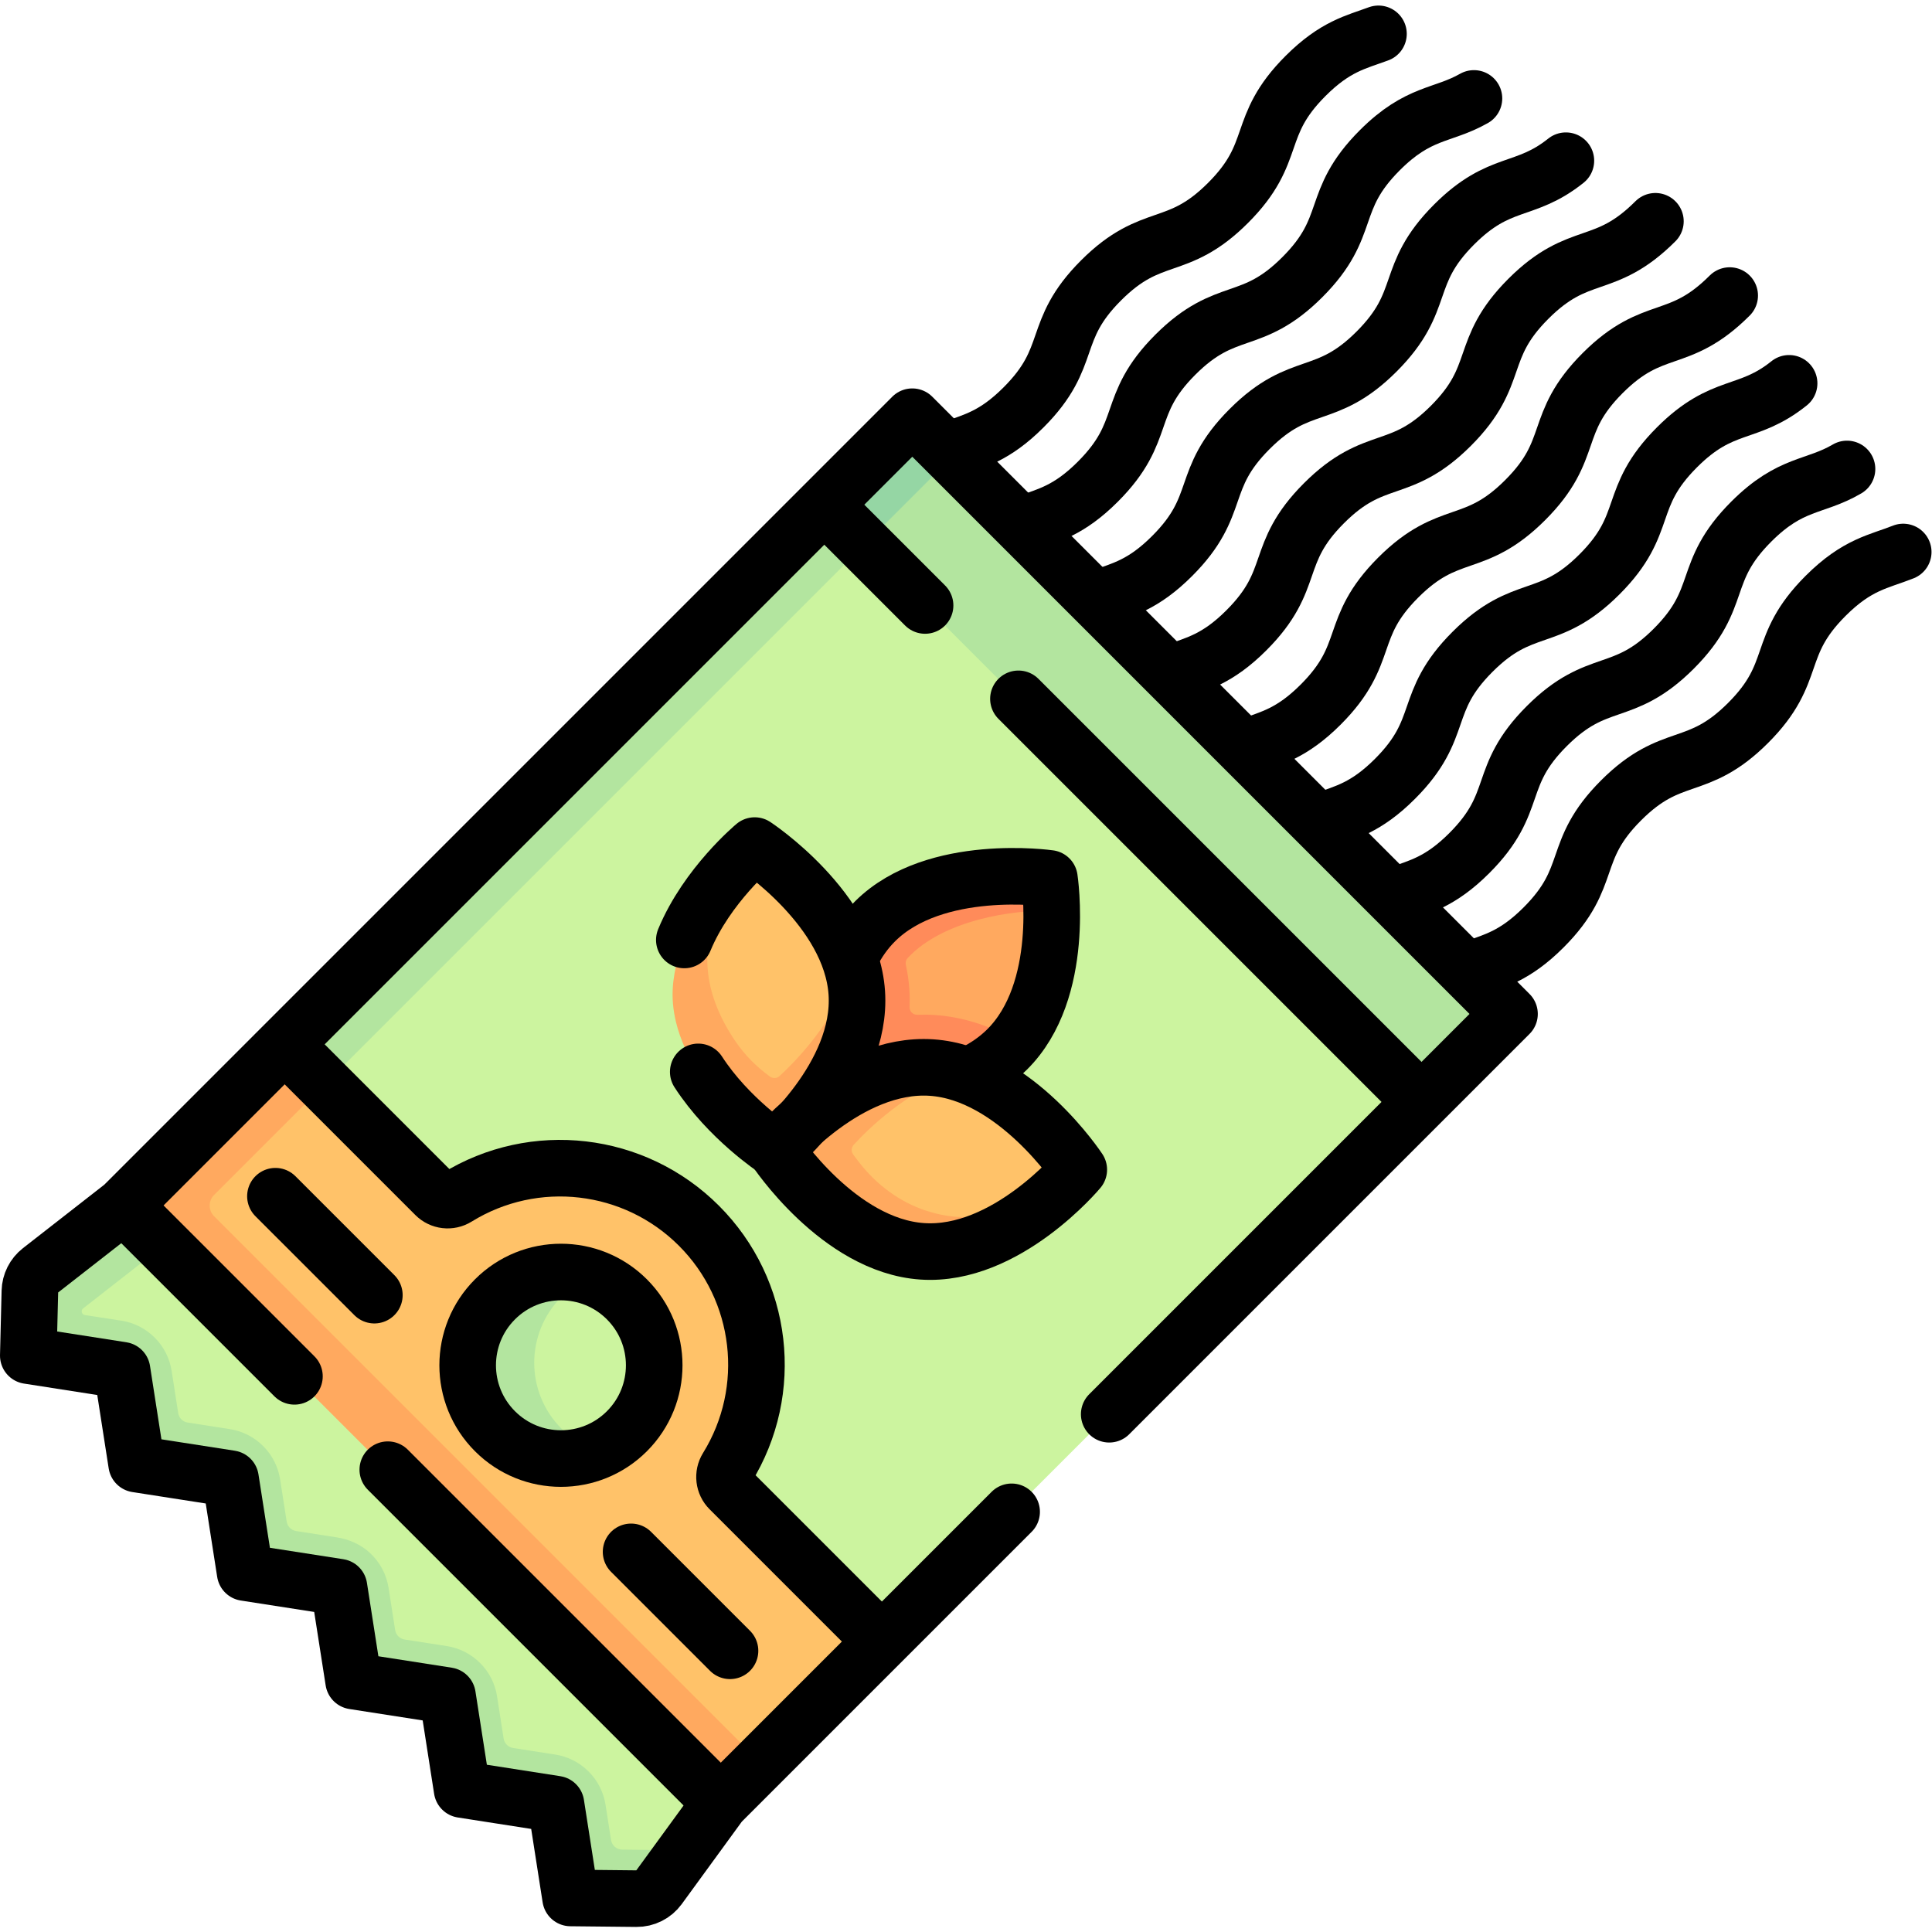 <?xml version="1.0" encoding="UTF-8" standalone="no"?>
<!-- Created with Inkscape (http://www.inkscape.org/) -->

<svg
   version="1.1"
   id="svg12663"
   xml:space="preserve"
   width="682.667"
   height="682.667"
   viewBox="0 0 682.667 682.667"
   xmlns="http://www.w3.org/2000/svg"
   xmlns:svg="http://www.w3.org/2000/svg"><defs
     id="defs12667"><clipPath
       clipPathUnits="userSpaceOnUse"
       id="clipPath12677"><path
         d="M 0,512 H 512 V 0 H 0 Z"
         id="path12675" /></clipPath></defs><g
     id="g12669"
     transform="matrix(1.333,0,0,-1.333,0,682.667)"><g
       id="g12671"><g
         id="g12673"
         clip-path="url(#clipPath12677)"><g
           id="g12679"
           transform="translate(398.688,241.901)"><path
             d="m 0,0 -21.906,-21.906 -81.23,71.472 -76.462,86.219 21.284,21.529 c 0.778,0.778 2.05,0.778 2.828,0 l 9.192,-8.192 L 0,2.828 C 0.777,2.051 0.777,0.778 0,0"
             style="fill:#b3e59f;fill-opacity:1;fill-rule:nonzero;stroke:none"
             id="path12681" /></g><g
           id="g12683"
           transform="translate(169.702,9.804)"><path
             d="m 0,0 -14.944,0.151 c -1.467,0.015 -2.708,1.088 -2.934,2.538 l -3.146,20.199 c -0.202,1.289 -1.213,2.301 -2.503,2.502 l -20.559,3.201 c -1.29,0.2 -2.303,1.213 -2.503,2.503 l -3.194,20.55 c -0.2,1.291 -1.213,2.303 -2.504,2.503 l -20.55,3.195 c -1.29,0.201 -2.303,1.213 -2.503,2.503 l -3.201,20.557 c -0.2,1.29 -1.213,2.303 -2.504,2.503 l -20.542,3.189 c -1.291,0.2 -2.304,1.212 -2.504,2.503 l -3.201,20.556 c -0.2,1.29 -1.213,2.303 -2.503,2.503 l -20.551,3.195 c -1.29,0.201 -2.302,1.213 -2.503,2.503 l -3.194,20.55 c -0.201,1.29 -1.213,2.303 -2.503,2.504 l -20.086,3.125 c -1.488,0.233 -2.575,1.532 -2.537,3.039 l 1.358,13.422 c 0.05,2.171 1.068,4.193 2.78,5.523 l 22.174,15.098 L 50.878,366.394 207.08,210.191 64.032,67.144 41.085,50.686 21.305,24.453 21.188,24.3 12.127,11.867 3.553,3.047 C 2.174,1.159 2.333,-0.028 0,0"
             style="fill:#ccf49f;fill-opacity:1;fill-rule:nonzero;stroke:none"
             id="path12685" /></g><g
           id="g12687"
           transform="translate(252.394,391.023)"><path
             d="m 0,0 -23.32,-23.32 -8.798,1.486 -1.809,9.12 21.906,21.906 c 0.779,0.778 2.051,0.778 2.829,0 z"
             style="fill:#95d6a4;fill-opacity:1;fill-rule:nonzero;stroke:none"
             id="path12689" /></g><g
           id="g12691"
           transform="translate(174.62,11.78)"><path
             d="m 0,0 7.209,9.891 -16.922,0.173 c -1.466,0.016 -2.707,1.088 -2.933,2.538 l -1.454,9.304 c -0.523,3.38 -2.086,6.443 -4.497,8.854 -2.418,2.418 -5.472,3.973 -8.852,4.497 l -11.171,1.741 c -1.29,0.201 -2.302,1.213 -2.502,2.503 l -1.735,11.164 c -0.524,3.38 -2.08,6.435 -4.497,8.853 -2.419,2.418 -5.474,3.973 -8.854,4.497 l -11.163,1.735 c -1.29,0.2 -2.302,1.212 -2.503,2.502 l -1.741,11.171 c -0.556,3.588 -2.276,6.81 -4.955,9.293 -2.426,2.247 -5.537,3.614 -8.805,4.12 l -10.745,1.666 c -1.291,0.199 -2.304,1.212 -2.505,2.502 l -1.741,11.17 c -0.524,3.38 -2.079,6.434 -4.497,8.852 -2.419,2.418 -5.474,3.974 -8.854,4.497 l -11.162,1.736 c -1.29,0.2 -2.303,1.213 -2.504,2.504 l -1.734,11.162 c -0.524,3.38 -2.079,6.434 -4.497,8.852 -2.419,2.418 -5.474,3.974 -8.854,4.497 l -9.648,1.479 c -0.866,0.133 -1.155,1.237 -0.464,1.777 l 21.15,16.508 L 54.454,355.923 43.848,366.529 -99.2,223.481 l -19.867,-27.027 -22.842,-15.682 -0.127,-0.127 -11.342,-8.853 -10.571,-8.252 c -1.712,-1.329 -2.73,-3.352 -2.78,-5.522 l -0.36,-14.418 c -0.035,-1.506 1.054,-2.808 2.538,-3.048 l 8.224,-1.28 v 0.003 l 11.865,-1.841 c 1.287,-0.199 2.306,-1.216 2.503,-2.503 l 3.189,-20.556 c 0.199,-1.287 1.217,-2.306 2.503,-2.503 l 20.556,-3.189 c 1.287,-0.199 2.306,-1.216 2.503,-2.503 l 3.196,-20.563 c 0.199,-1.287 1.217,-2.305 2.504,-2.504 l 20.548,-3.181 c 1.287,-0.199 2.306,-1.216 2.503,-2.503 l 3.196,-20.563 c 0.198,-1.287 1.217,-2.305 2.504,-2.504 l 20.555,-3.188 c 1.287,-0.198 2.306,-1.217 2.504,-2.504 l 3.188,-20.555 c 0.198,-1.287 1.217,-2.305 2.503,-2.503 l 20.564,-3.196 c 1.286,-0.198 2.304,-1.217 2.503,-2.504 l 3.146,-20.202 c 0.219,-1.449 1.464,-2.524 2.935,-2.538 L -5.918,-2.977 C -3.585,-3.005 -1.379,-1.888 0,0"
             style="fill:#b3e59f;fill-opacity:1;fill-rule:nonzero;stroke:none"
             id="path12693" /></g><g
           id="g12695"
           transform="translate(233.734,76.947)"><path
             d="m 0,0 -32.116,-32.088 -10.427,-8.455 -155.724,156.596 40.171,39.063 10.389,-7.408 29.345,-29.345 c 0.757,-0.757 1.717,-1.195 2.722,-1.308 0.996,-0.12 2.043,0.091 2.955,0.65 10.268,6.35 22.041,8.747 33.39,7.425 11.342,-1.316 22.253,-6.357 30.795,-14.899 8.534,-8.535 13.576,-19.445 14.898,-30.794 1.316,-11.342 -1.075,-23.123 -7.424,-33.39 -1.124,-1.818 -0.856,-4.165 0.658,-5.678 z"
             style="fill:#ffc269;fill-opacity:1;fill-rule:nonzero;stroke:none"
             id="path12697" /></g><g
           id="g12699"
           transform="translate(56.753,195.381)"><path
             d="M 0,0 29.274,29.274 18.667,39.881 -24.042,-2.828 134.254,-161.124 144.865,-150.521 0,-5.657 C -1.562,-4.095 -1.562,-1.562 0,0"
             style="fill:#ffa95f;fill-opacity:1;fill-rule:nonzero;stroke:none"
             id="path12701" /></g><g
           id="g12703"
           transform="translate(166.142,132.701)"><path
             d="m 0,0 c -2.289,-2.288 -4.915,-4.034 -7.718,-5.238 0,0 -1.468,-0.231 -2.211,-0.468 -8.539,-2.737 -18.052,-0.219 -24.83,6.558 -9.655,9.656 -9.081,23.919 0.574,33.575 5.831,5.83 13.033,8.168 20.596,6.957 1.345,-0.215 4.011,-0.469 4.011,-0.469 C -6.078,39.737 -2.789,37.754 0,34.966 9.655,25.311 9.655,9.655 0,0"
             style="fill:#ccf49f;fill-opacity:1;fill-rule:nonzero;stroke:none"
             id="path12705" /></g><g
           id="g12707"
           transform="translate(158.424,127.463)"><path
             d="m 0,0 c -9.022,-3.889 -19.887,-2.128 -27.248,5.233 -9.659,9.659 -9.659,25.315 0,34.974 6.866,6.865 16.768,8.853 25.388,5.946 -2.801,-1.202 -5.426,-2.956 -7.71,-5.239 -9.659,-9.659 -9.659,-25.315 0,-34.974 C -6.784,3.154 -3.5,1.167 0,0"
             style="fill:#b3e59f;fill-opacity:1;fill-rule:nonzero;stroke:none"
             id="path12709" /></g><g
           id="g12711"
           transform="translate(266.319,234.101)"><path
             d="m 0,0 c 0.404,0.4 0.866,0.828 1.244,1.245 0.406,0.447 1.271,0.624 1.647,1.09 8.341,10.316 9.665,24.96 9.536,34.167 0,0 -0.43,1.212 -0.448,1.759 -0.08,2.288 -0.148,3.77 -0.277,4.979 -0.1,0.941 -0.841,1.675 -1.782,1.769 -6.431,0.637 -29.939,1.743 -43.622,-11.769 -15.854,-15.654 -19.916,-52.815 -19.916,-52.815 0,0 37.764,3.922 53.618,19.575"
             style="fill:#ffa95f;fill-opacity:1;fill-rule:nonzero;stroke:none"
             id="path12713" /></g><g
           id="g12715"
           transform="translate(212.835,214.535)"><path
             d="m 0,0 c 1.458,0.16 2.89,0.326 5.322,0.688 11.143,1.653 36.534,6.602 48.712,18.618 0.842,0.827 1.619,1.689 2.341,2.594 -7.028,3.904 -14.227,6.152 -21.369,6.633 -1.576,0.11 -3.127,0.122 -4.654,0.064 -1.162,-0.045 -2.121,0.891 -2.076,2.052 0.059,1.537 0.047,3.093 -0.058,4.672 -0.147,2.169 -0.461,4.343 -0.932,6.516 -0.137,0.631 0.015,1.3 0.453,1.773 9.412,10.163 28.28,12.936 38.181,12.507 -0.043,3.083 -0.254,5.509 -0.416,7 -0.099,0.948 -0.842,1.676 -1.789,1.776 C 57.584,65.698 32.123,66.446 19.182,53.423 3.321,37.775 -0.13,-0.013 -0.13,-0.013 -0.143,-0.014 -0.082,-0.009 0,0"
             style="fill:#ff8b5a;fill-opacity:1;fill-rule:nonzero;stroke:none"
             id="path12717" /></g><g
           id="g12719"
           transform="translate(179.957,246.473)"><path
             d="m 0,0 c -1.287,19.16 14.16,35.979 18.883,40.292 0.183,0.167 0.362,0.329 0.581,0.416 0.14,0.056 0.442,0.206 0.442,0.206 0.502,0.076 1.029,-0.04 1.466,-0.356 4.585,-3.314 19.892,-15.331 24.497,-31.149 0,0 0.179,-0.942 0.295,-1.417 0.445,-1.806 0.832,-3.655 0.959,-5.548 1.494,-22.229 -21.65,-40.172 -21.65,-40.172 0,0 -23.979,15.499 -25.473,37.728"
             style="fill:#ffc269;fill-opacity:1;fill-rule:nonzero;stroke:none"
             id="path12721" /></g><g
           id="g12723"
           transform="translate(244.457,181.33)"><path
             d="m 0,0 c 19.161,-1.288 35.868,14.829 40.182,19.553 0.223,0.245 0.558,0.499 0.638,0.801 0.019,0.069 0.09,0.201 0.09,0.201 0.076,0.501 -0.041,1.026 -0.356,1.464 -3.266,4.519 -14.987,19.452 -30.466,24.291 0,0 -2.5,-0.147 -3.704,0.094 C 5.042,46.673 3.366,47.077 1.979,47.17 -20.25,48.664 -38.138,26.114 -38.138,26.114 -38.138,26.114 -22.229,1.493 0,0"
             style="fill:#ffc269;fill-opacity:1;fill-rule:nonzero;stroke:none"
             id="path12725" /></g><g
           id="g12727"
           transform="translate(195.939,215.151)"><path
             d="m 0,0 c 2.393,-2.247 6.085,-5.414 9.49,-7.707 0,0 3.198,2.661 7.139,7.142 0.011,0.009 0.02,0.018 0.031,0.028 0.339,0.388 0.688,0.796 1.04,1.214 0.039,0.046 0.077,0.093 0.116,0.138 0.221,0.263 0.442,0.525 0.669,0.797 -0.002,10e-4 -0.005,0.003 -0.006,0.005 6.322,7.719 13.516,19.444 12.664,32.154 -0.164,2.383 -0.59,4.711 -1.255,6.959 C 25.968,26.571 14.442,15.163 10.688,11.734 9.987,11.095 8.942,11.042 8.173,11.598 8.161,11.606 8.149,11.615 8.138,11.623 4.622,14.169 1.522,17.27 -0.927,20.854 -4.828,26.561 -7.891,33.243 -8.378,40.51 -9.213,52.983 -2.305,64.521 3.925,72.235 3.543,72.179 3.184,72.012 2.879,71.736 -0.876,68.308 -12.388,56.896 -16.309,42.734 c -10e-4,0.004 -0.002,0.007 -0.003,0.011 -1.261,-5.095 -2.04,-9.984 -0.446,-16.66 C -14.47,16.564 -8.052,7.517 0,0"
             style="fill:#ffa95f;fill-opacity:1;fill-rule:nonzero;stroke:none"
             id="path12729" /></g><g
           id="g12731"
           transform="translate(248.39,180.384)"><path
             d="M 0,0 C 2.304,0.222 3.924,0.24 8.213,1.47 8.212,1.471 8.212,1.471 8.211,1.471 c 13.82,4.107 24.895,15.296 28.265,18.985 0.276,0.304 0.445,0.663 0.502,1.045 C 29.263,15.271 17.724,8.364 5.25,9.198 2.442,9.387 -0.277,9.96 -2.888,10.817 c -7.006,2.301 -13.066,6.826 -17.619,12.626 -0.723,0.922 -1.308,1.707 -1.743,2.31 -0.555,0.768 -0.5,1.812 0.139,2.512 3.368,3.69 14.441,14.882 28.266,18.99 -2.454,0.771 -5.013,1.28 -7.644,1.464 -12.711,0.852 -24.436,-6.342 -32.155,-12.664 -0.001,0.002 -0.002,0.005 -0.004,0.007 -0.121,-0.103 -0.585,-0.485 -1.292,-1.092 -4.095,-3.499 -7.149,-6.908 -8.02,-7.908 C -34.952,13.779 -18.597,-0.676 0,0"
             style="fill:#ffa95f;fill-opacity:1;fill-rule:nonzero;stroke:none"
             id="path12733" /></g><g
           id="g12735"
           transform="translate(272.07,373.428)"><path
             d="m 0,0 c 5.77,2.109 11.22,3.29 18.949,11.02 13.551,13.55 6.99,20.11 20.54,33.66 13.551,13.54 20.111,6.99 33.651,20.54 13.559,13.55 7,20.11 20.549,33.66 10.311,10.309 16.571,8.979 24.951,13.729"
             style="fill:none;stroke:#000000;stroke-width:15;stroke-linecap:round;stroke-linejoin:round;stroke-miterlimit:10;stroke-dasharray:none;stroke-opacity:1"
             id="path12737" /></g><g
           id="g12739"
           transform="translate(291.76,353.728)"><path
             d="M 0,0 C 5.771,2.11 11.221,3.29 18.95,11.021 32.5,24.57 25.94,31.13 39.49,44.68 c 13.55,13.55 20.111,6.99 33.66,20.54 13.55,13.56 7,20.12 20.54,33.67 12.14,12.131 18.67,8.15 29.63,16.91"
             style="fill:none;stroke:#000000;stroke-width:15;stroke-linecap:round;stroke-linejoin:round;stroke-miterlimit:10;stroke-dasharray:none;stroke-opacity:1"
             id="path12741" /></g><g
           id="g12743"
           transform="translate(311.46,334.037)"><path
             d="m 0,0 c 5.771,2.11 11.22,3.301 18.94,11.021 13.55,13.549 6.99,20.11 20.54,33.669 13.55,13.55 20.11,6.981 33.66,20.531 13.55,13.55 6.99,20.12 20.54,33.67 13.55,13.549 20.12,6.99 33.67,20.54"
             style="fill:none;stroke:#000000;stroke-width:15;stroke-linecap:round;stroke-linejoin:round;stroke-miterlimit:10;stroke-dasharray:none;stroke-opacity:1"
             id="path12745" /></g><g
           id="g12747"
           transform="translate(331.15,314.348)"><path
             d="m 0,0 c 5.77,2.11 11.22,3.3 18.939,11.02 13.55,13.55 6.991,20.11 20.54,33.66 13.55,13.549 20.111,6.99 33.661,20.54 13.559,13.55 6.99,20.12 20.54,33.67 13.559,13.549 20.12,6.99 33.67,20.54"
             style="fill:none;stroke:#000000;stroke-width:15;stroke-linecap:round;stroke-linejoin:round;stroke-miterlimit:10;stroke-dasharray:none;stroke-opacity:1"
             id="path12749" /></g><g
           id="g12751"
           transform="translate(350.84,294.657)"><path
             d="m 0,0 c 5.771,2.11 11.22,3.301 18.94,11.021 13.55,13.549 6.99,20.109 20.54,33.66 13.55,13.549 20.11,6.989 33.661,20.54 13.559,13.55 6.989,20.12 20.539,33.67 12.171,12.17 18.711,8.12 29.73,16.969"
             style="fill:none;stroke:#000000;stroke-width:15;stroke-linecap:round;stroke-linejoin:round;stroke-miterlimit:10;stroke-dasharray:none;stroke-opacity:1"
             id="path12753" /></g><g
           id="g12755"
           transform="translate(370.53,274.968)"><path
             d="m 0,0 c 5.77,2.109 11.229,3.3 18.95,11.02 13.55,13.549 6.98,20.11 20.529,33.66 13.55,13.549 20.121,6.98 33.67,20.53 13.551,13.56 6.991,20.13 20.54,33.68 10.481,10.48 16.79,8.92 25.38,13.96"
             style="fill:none;stroke:#000000;stroke-width:15;stroke-linecap:round;stroke-linejoin:round;stroke-miterlimit:10;stroke-dasharray:none;stroke-opacity:1"
             id="path12757" /></g><g
           id="g12759"
           transform="translate(390.22,255.277)"><path
             d="m 0,0 c 5.771,2.101 11.23,3.29 18.95,11.01 13.55,13.551 6.981,20.12 20.53,33.671 13.55,13.549 20.121,6.979 33.67,20.529 13.56,13.561 6.991,20.13 20.54,33.681 8.451,8.449 14.18,9.08 20.59,11.639"
             style="fill:none;stroke:#000000;stroke-width:15;stroke-linecap:round;stroke-linejoin:round;stroke-miterlimit:10;stroke-dasharray:none;stroke-opacity:1"
             id="path12761" /></g><g
           id="g12763"
           transform="translate(252.37,393.117)"><path
             d="m 0,0 c 5.77,2.11 11.22,3.29 18.95,11.021 13.55,13.549 6.989,20.11 20.54,33.66 13.55,13.549 20.11,6.989 33.659,20.54 13.561,13.55 7,20.109 20.551,33.66 7.89,7.89 13.41,8.97 19.33,11.159"
             style="fill:none;stroke:#000000;stroke-width:15;stroke-linecap:round;stroke-linejoin:round;stroke-miterlimit:10;stroke-dasharray:none;stroke-opacity:1"
             id="path12765" /></g><g
           id="g12767"
           transform="translate(294.027,137.246)"><path
             d="M 0,0 106.108,106.108 -52.203,264.42 -261.406,55.218 -283.322,38.117 c -1.709,-1.333 -2.731,-3.361 -2.784,-5.528 l -0.421,-17.051 24.849,-3.871 3.874,-24.879 24.879,-3.874 3.88,-24.884 24.873,-3.869 3.88,-24.884 24.878,-3.875 3.875,-24.878 24.884,-3.879 3.876,-24.868 17.481,-0.18 c 2.34,-0.025 4.547,1.084 5.925,2.975 l 16.272,22.327 77.234,77.234"
             style="fill:none;stroke:#000000;stroke-width:15;stroke-linecap:round;stroke-linejoin:round;stroke-miterlimit:10;stroke-dasharray:none;stroke-opacity:1"
             id="path12769" /></g><g
           id="g12771"
           transform="translate(102.797,122.546)"><path
             d="M 0,0 86.461,-86.461"
             style="fill:none;stroke:#000000;stroke-width:15;stroke-linecap:round;stroke-linejoin:round;stroke-miterlimit:10;stroke-dasharray:none;stroke-opacity:1"
             id="path12773" /></g><g
           id="g12775"
           transform="translate(34.555,190.788)"><path
             d="M 0,0 43.494,-43.493"
             style="fill:none;stroke:#000000;stroke-width:15;stroke-linecap:round;stroke-linejoin:round;stroke-miterlimit:10;stroke-dasharray:none;stroke-opacity:1"
             id="path12777" /></g><g
           id="g12779"
           transform="translate(231.965,78.792)"><path
             d="m 0,0 -38.565,38.565 c -1.51,1.51 -1.784,3.859 -0.661,5.675 12.696,20.54 9.603,47.114 -7.471,64.189 h -10e-4 c -17.074,17.075 -43.649,20.168 -64.189,7.471 -1.815,-1.122 -4.165,-0.848 -5.675,0.662 l -38.141,38.141"
             style="fill:none;stroke:#000000;stroke-width:15;stroke-linecap:round;stroke-linejoin:round;stroke-miterlimit:10;stroke-dasharray:none;stroke-opacity:1"
             id="path12781" /></g><g
           id="g12783"
           transform="translate(269.964,326.883)"><path
             d="M 0,0 104.257,-104.257"
             style="fill:none;stroke:#000000;stroke-width:15;stroke-linecap:round;stroke-linejoin:round;stroke-miterlimit:10;stroke-dasharray:none;stroke-opacity:1"
             id="path12785" /></g><g
           id="g12787"
           transform="translate(219.297,377.55)"><path
             d="M 0,0 25.919,-25.918"
             style="fill:none;stroke:#000000;stroke-width:15;stroke-linecap:round;stroke-linejoin:round;stroke-miterlimit:10;stroke-dasharray:none;stroke-opacity:1"
             id="path12789" /></g><g
           id="g12791"
           transform="translate(166.175,132.74)"><path
             d="m 0,0 c -9.655,-9.655 -25.31,-9.655 -34.965,0 -9.655,9.655 -9.655,25.31 0,34.965 9.655,9.655 25.31,9.655 34.965,0 C 9.655,25.31 9.655,9.655 0,0 Z"
             style="fill:none;stroke:#000000;stroke-width:15;stroke-linecap:round;stroke-linejoin:round;stroke-miterlimit:10;stroke-dasharray:none;stroke-opacity:1"
             id="path12793" /></g><g
           id="g12795"
           transform="translate(167.285,100.766)"><path
             d="M 0,0 26.224,-26.225"
             style="fill:none;stroke:#000000;stroke-width:15;stroke-linecap:round;stroke-linejoin:round;stroke-miterlimit:10;stroke-dasharray:none;stroke-opacity:1"
             id="path12797" /></g><g
           id="g12799"
           transform="translate(99.235,168.815)"><path
             d="M 0,0 -26.225,26.224"
             style="fill:none;stroke:#000000;stroke-width:15;stroke-linecap:round;stroke-linejoin:round;stroke-miterlimit:10;stroke-dasharray:none;stroke-opacity:1"
             id="path12801" /></g><g
           id="g12803"
           transform="translate(257.765,227.504)"><path
             d="m 0,0 c 3.315,1.625 6.434,3.71 9.133,6.376 15.853,15.653 11.278,45.403 11.278,45.403 0,0 -30.277,4.369 -46.131,-11.285 -2.662,-2.628 -4.748,-5.653 -6.376,-8.869"
             style="fill:none;stroke:#000000;stroke-width:15;stroke-linecap:round;stroke-linejoin:round;stroke-miterlimit:10;stroke-dasharray:none;stroke-opacity:1"
             id="path12805" /></g><g
           id="g12807"
           transform="translate(181.398,262.969)"><path
             d="m 0,0 c 5.987,14.482 18.655,25.015 18.655,25.015 0,0 25.567,-16.798 27.061,-39.028 1.494,-22.229 -21.651,-41.471 -21.651,-41.471 0,0 -12.339,8.107 -20.375,20.511"
             style="fill:none;stroke:#000000;stroke-width:15;stroke-linecap:round;stroke-linejoin:round;stroke-miterlimit:10;stroke-dasharray:none;stroke-opacity:1"
             id="path12809" /></g><g
           id="g12811"
           transform="translate(244.487,180.428)"><path
             d="m 0,0 c 22.229,-1.494 41.472,21.65 41.472,21.65 0,0 -16.798,25.568 -39.028,27.062 -22.229,1.493 -41.472,-21.651 -41.472,-21.651 0,0 16.799,-25.567 39.028,-27.061 z"
             style="fill:none;stroke:#000000;stroke-width:15;stroke-linecap:round;stroke-linejoin:round;stroke-miterlimit:10;stroke-dasharray:none;stroke-opacity:1"
             id="path12813" /></g></g></g></g></svg>
